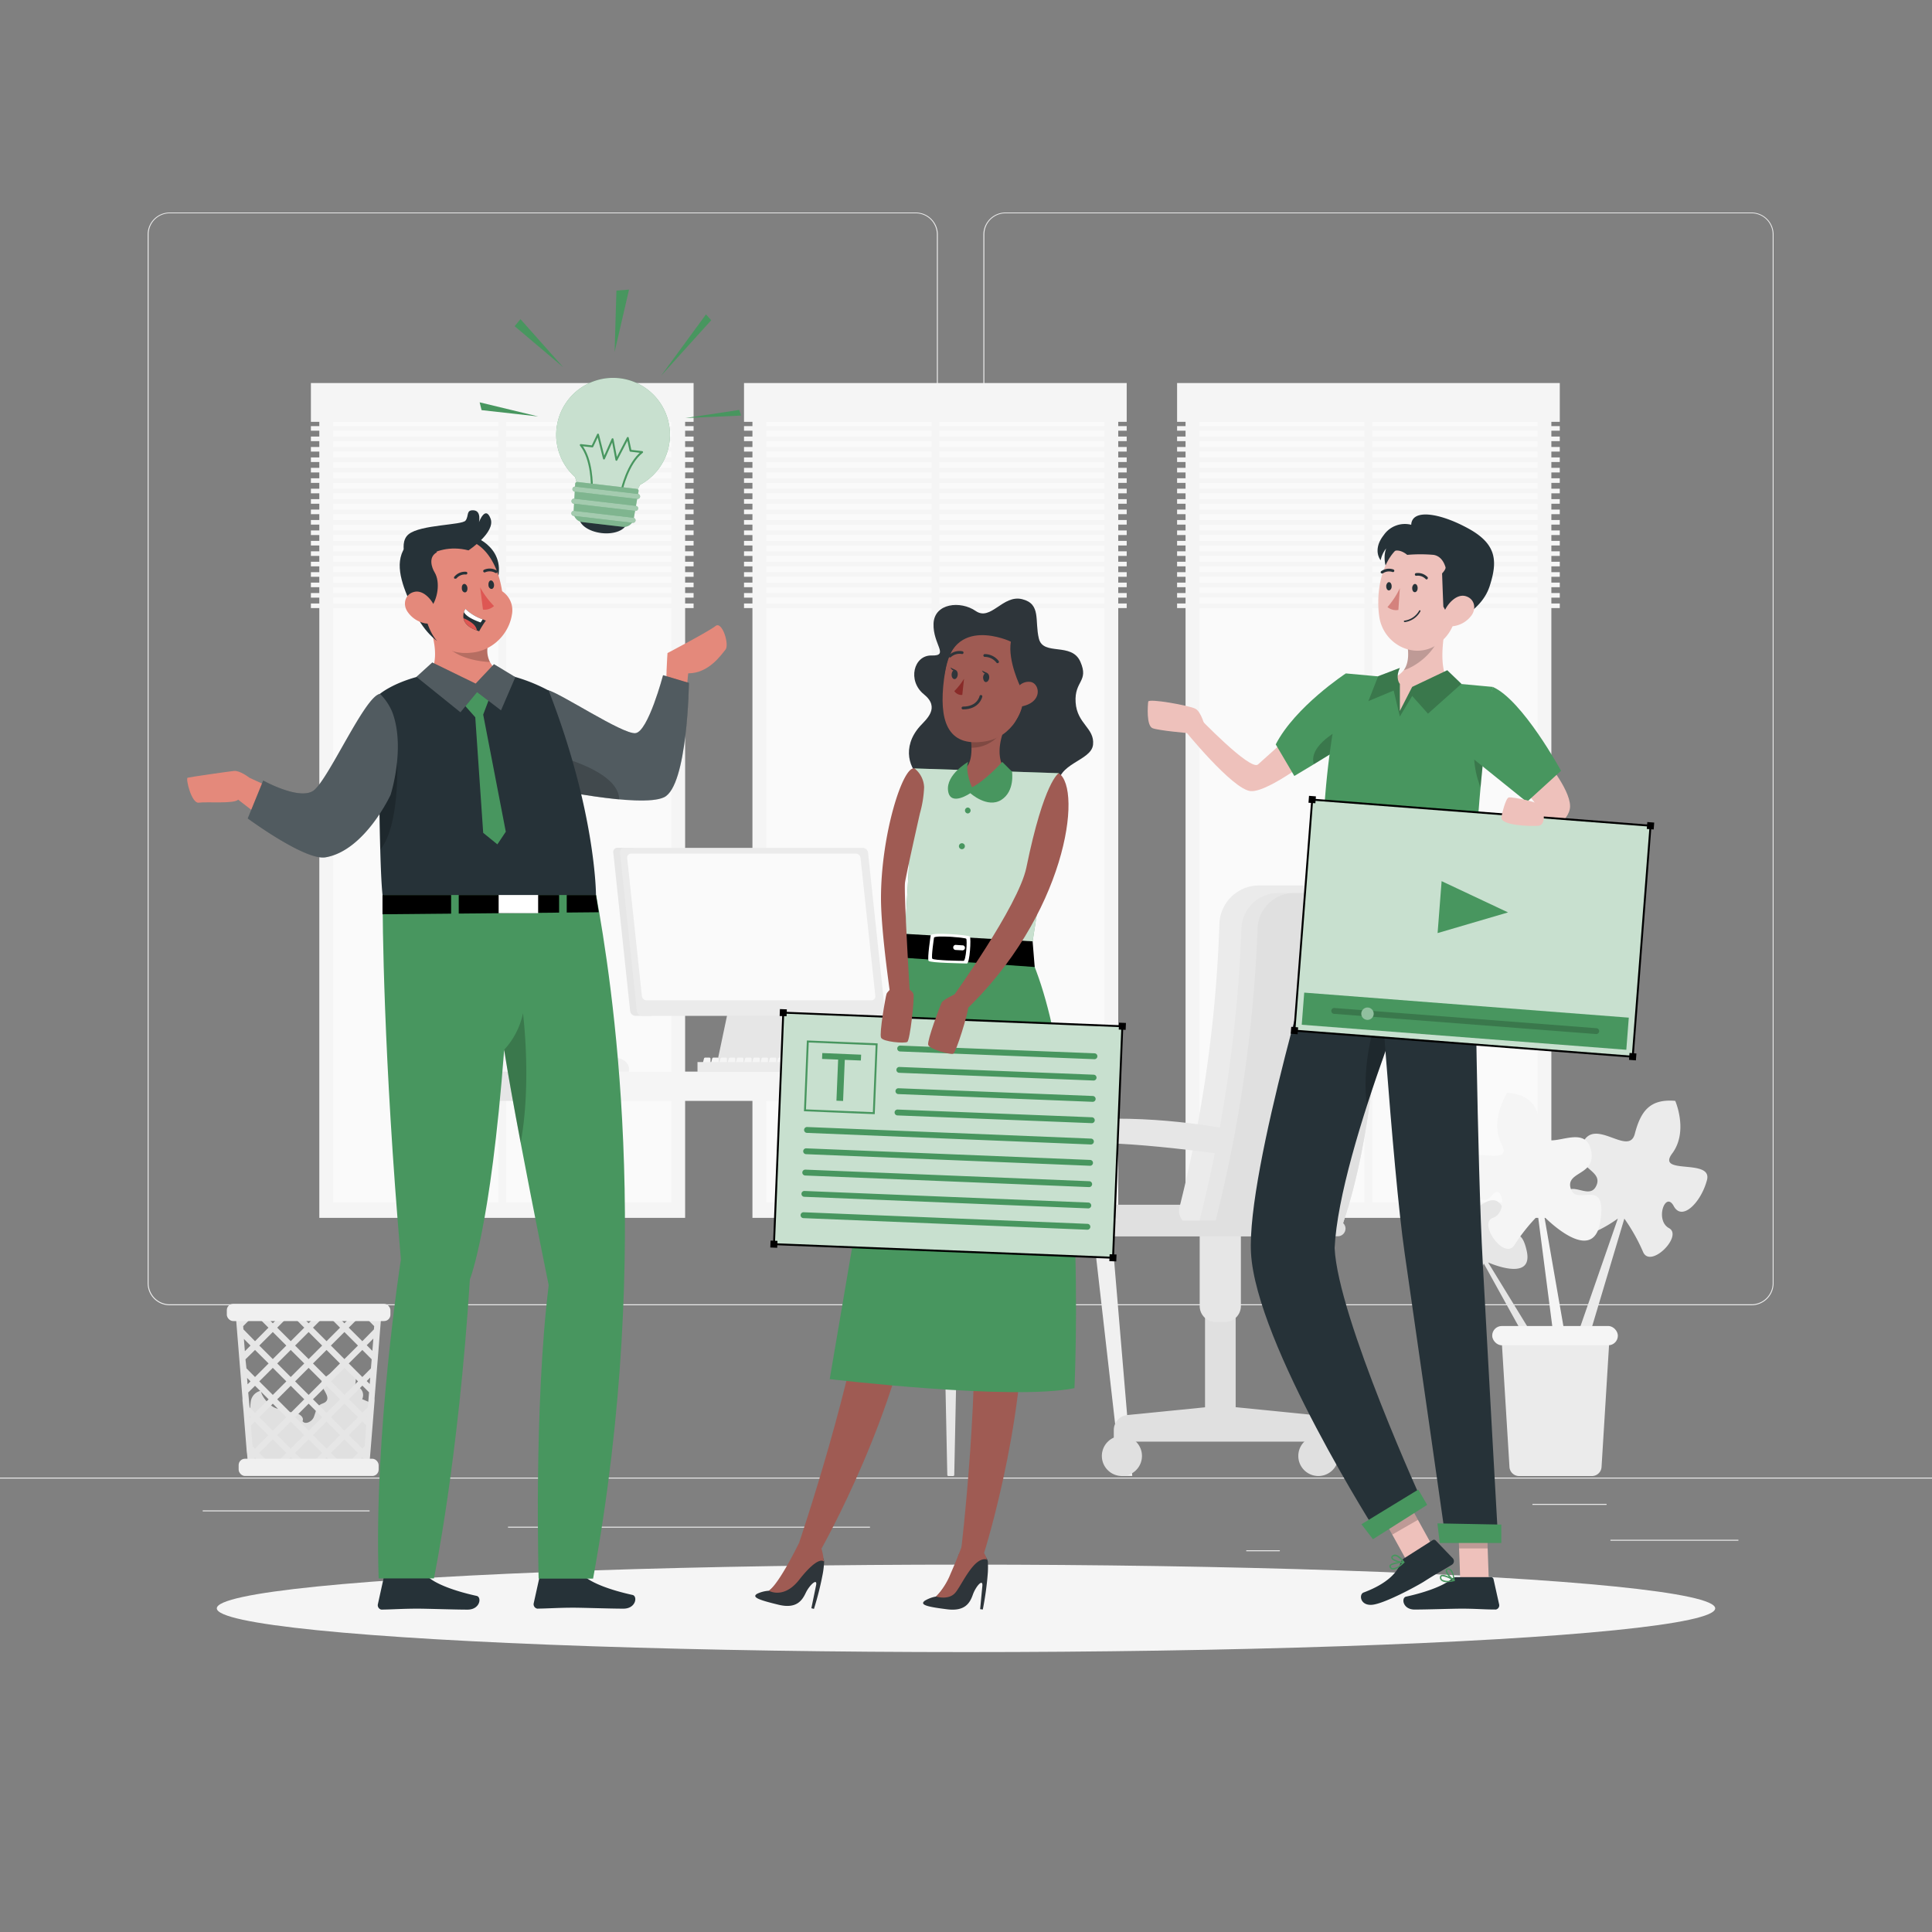 <svg xmlns="http://www.w3.org/2000/svg" viewBox="0 0 500 500"><rect x="0" y="0" width="500" height="500" fill="#808080" stroke="none"/><g id="freepik--background-complete--inject-252"><rect y="382.4" width="500" height="0.25" style="fill:#ebebeb"></rect><rect x="416.78" y="398.49" width="33.12" height="0.25" style="fill:#ebebeb"></rect><rect x="322.53" y="401.21" width="8.69" height="0.25" style="fill:#ebebeb"></rect><rect x="396.59" y="389.21" width="19.19" height="0.25" style="fill:#ebebeb"></rect><rect x="52.46" y="390.89" width="43.19" height="0.25" style="fill:#ebebeb"></rect><rect x="104.56" y="390.89" width="6.33" height="0.25" style="fill:#ebebeb"></rect><rect x="131.47" y="395.11" width="93.68" height="0.25" style="fill:#ebebeb"></rect><path d="M237,337.8H43.91a5.71,5.71,0,0,1-5.7-5.71V60.66A5.71,5.71,0,0,1,43.91,55H237a5.71,5.71,0,0,1,5.71,5.71V332.09A5.71,5.71,0,0,1,237,337.8ZM43.91,55.2a5.46,5.46,0,0,0-5.45,5.46V332.09a5.46,5.46,0,0,0,5.45,5.46H237a5.47,5.47,0,0,0,5.46-5.46V60.66A5.47,5.47,0,0,0,237,55.2Z" style="fill:#ebebeb"></path><path d="M453.31,337.8H260.21a5.72,5.72,0,0,1-5.71-5.71V60.66A5.72,5.72,0,0,1,260.21,55h193.1A5.71,5.71,0,0,1,459,60.66V332.09A5.71,5.71,0,0,1,453.31,337.8ZM260.21,55.2a5.47,5.47,0,0,0-5.46,5.46V332.09a5.47,5.47,0,0,0,5.46,5.46h193.1a5.47,5.47,0,0,0,5.46-5.46V60.66a5.47,5.47,0,0,0-5.46-5.46Z" style="fill:#ebebeb"></path><rect x="82.64" y="101.91" width="94.67" height="213.27" style="fill:#f5f5f5"></rect><rect x="27.34" y="164.78" width="205.27" height="87.53" transform="translate(338.53 78.56) rotate(90)" style="fill:#fafafa"></rect><rect x="128.97" y="104.88" width="2.01" height="208.3" style="fill:#f5f5f5"></rect><rect x="80.46" y="99.13" width="99.04" height="10.04" style="fill:#f5f5f5"></rect><rect x="80.46" y="110.28" width="99.04" height="1.19" style="fill:#f5f5f5"></rect><rect x="80.46" y="112.98" width="99.04" height="1.19" style="fill:#f5f5f5"></rect><rect x="80.46" y="115.68" width="99.04" height="1.19" style="fill:#f5f5f5"></rect><rect x="80.46" y="118.38" width="99.04" height="1.19" style="fill:#f5f5f5"></rect><rect x="80.46" y="121.08" width="99.04" height="1.19" style="fill:#f5f5f5"></rect><rect x="80.46" y="123.78" width="99.04" height="1.19" style="fill:#f5f5f5"></rect><rect x="80.46" y="126.48" width="99.04" height="1.19" style="fill:#f5f5f5"></rect><rect x="80.46" y="129.18" width="99.04" height="1.19" style="fill:#f5f5f5"></rect><rect x="80.46" y="131.88" width="99.04" height="1.19" style="fill:#f5f5f5"></rect><rect x="80.46" y="134.58" width="99.04" height="1.19" style="fill:#f5f5f5"></rect><rect x="80.46" y="137.28" width="99.04" height="1.19" style="fill:#f5f5f5"></rect><rect x="80.46" y="139.98" width="99.04" height="1.19" style="fill:#f5f5f5"></rect><rect x="80.46" y="142.68" width="99.04" height="1.19" style="fill:#f5f5f5"></rect><rect x="80.46" y="145.38" width="99.04" height="1.19" style="fill:#f5f5f5"></rect><rect x="80.46" y="148.08" width="99.04" height="1.19" style="fill:#f5f5f5"></rect><rect x="80.46" y="150.78" width="99.04" height="1.19" style="fill:#f5f5f5"></rect><rect x="80.46" y="153.48" width="99.04" height="1.19" style="fill:#f5f5f5"></rect><rect x="80.46" y="156.18" width="99.04" height="1.19" style="fill:#f5f5f5"></rect><rect x="194.73" y="101.91" width="94.67" height="213.27" style="fill:#f5f5f5"></rect><rect x="139.43" y="164.78" width="205.27" height="87.53" transform="translate(450.61 -33.52) rotate(90)" style="fill:#fafafa"></rect><rect x="241.06" y="104.88" width="2.01" height="208.3" style="fill:#f5f5f5"></rect><rect x="192.55" y="99.13" width="99.04" height="10.04" style="fill:#f5f5f5"></rect><rect x="192.55" y="110.28" width="99.04" height="1.19" style="fill:#f5f5f5"></rect><rect x="192.55" y="112.98" width="99.04" height="1.19" style="fill:#f5f5f5"></rect><rect x="192.55" y="115.68" width="99.04" height="1.19" style="fill:#f5f5f5"></rect><rect x="192.55" y="118.38" width="99.04" height="1.19" style="fill:#f5f5f5"></rect><rect x="192.55" y="121.08" width="99.04" height="1.19" style="fill:#f5f5f5"></rect><rect x="192.55" y="123.78" width="99.04" height="1.19" style="fill:#f5f5f5"></rect><rect x="192.55" y="126.48" width="99.04" height="1.19" style="fill:#f5f5f5"></rect><rect x="192.55" y="129.18" width="99.04" height="1.19" style="fill:#f5f5f5"></rect><rect x="192.55" y="131.88" width="99.04" height="1.19" style="fill:#f5f5f5"></rect><rect x="192.55" y="134.58" width="99.04" height="1.19" style="fill:#f5f5f5"></rect><rect x="192.55" y="137.28" width="99.04" height="1.19" style="fill:#f5f5f5"></rect><rect x="192.55" y="139.98" width="99.04" height="1.19" style="fill:#f5f5f5"></rect><rect x="192.55" y="142.68" width="99.04" height="1.19" style="fill:#f5f5f5"></rect><rect x="192.55" y="145.38" width="99.04" height="1.19" style="fill:#f5f5f5"></rect><rect x="192.55" y="148.08" width="99.04" height="1.19" style="fill:#f5f5f5"></rect><rect x="192.55" y="150.78" width="99.04" height="1.19" style="fill:#f5f5f5"></rect><rect x="192.55" y="153.48" width="99.04" height="1.19" style="fill:#f5f5f5"></rect><rect x="192.55" y="156.18" width="99.04" height="1.19" style="fill:#f5f5f5"></rect><rect x="306.82" y="101.91" width="94.67" height="213.27" style="fill:#f5f5f5"></rect><rect x="251.52" y="164.78" width="205.27" height="87.53" transform="translate(562.7 -145.61) rotate(90)" style="fill:#fafafa"></rect><rect x="353.15" y="104.88" width="2.01" height="208.3" style="fill:#f5f5f5"></rect><rect x="304.63" y="99.13" width="99.04" height="10.04" style="fill:#f5f5f5"></rect><rect x="304.63" y="110.28" width="99.04" height="1.19" style="fill:#f5f5f5"></rect><rect x="304.63" y="112.98" width="99.04" height="1.19" style="fill:#f5f5f5"></rect><rect x="304.63" y="115.68" width="99.04" height="1.19" style="fill:#f5f5f5"></rect><rect x="304.63" y="118.38" width="99.04" height="1.19" style="fill:#f5f5f5"></rect><rect x="304.63" y="121.08" width="99.04" height="1.19" style="fill:#f5f5f5"></rect><rect x="304.63" y="123.78" width="99.04" height="1.19" style="fill:#f5f5f5"></rect><rect x="304.63" y="126.48" width="99.04" height="1.19" style="fill:#f5f5f5"></rect><rect x="304.63" y="129.18" width="99.04" height="1.19" style="fill:#f5f5f5"></rect><rect x="304.63" y="131.88" width="99.04" height="1.19" style="fill:#f5f5f5"></rect><rect x="304.63" y="134.58" width="99.04" height="1.19" style="fill:#f5f5f5"></rect><rect x="304.63" y="137.28" width="99.04" height="1.19" style="fill:#f5f5f5"></rect><rect x="304.63" y="139.98" width="99.04" height="1.19" style="fill:#f5f5f5"></rect><rect x="304.63" y="142.68" width="99.04" height="1.19" style="fill:#f5f5f5"></rect><rect x="304.63" y="145.38" width="99.04" height="1.19" style="fill:#f5f5f5"></rect><rect x="304.63" y="148.08" width="99.04" height="1.19" style="fill:#f5f5f5"></rect><rect x="304.63" y="150.78" width="99.04" height="1.19" style="fill:#f5f5f5"></rect><rect x="304.63" y="153.48" width="99.04" height="1.19" style="fill:#f5f5f5"></rect><rect x="304.63" y="156.18" width="99.04" height="1.19" style="fill:#f5f5f5"></rect><path d="M150.31,277.42h12.47v-.83c0-1.63-1.83-2.93-4-2.84l-4.88.2c-2,.08-3.59,1.33-3.59,2.84Z" style="fill:#f0f0f0"></path><path d="M185,277.84h16.49l2.63-23a1.62,1.62,0,0,0-1.62-1.54H191.45a1.62,1.62,0,0,0-1.61,1.54Z" style="fill:#e6e6e6"></path><path d="M159.82,219.4h4.12l4.63,43.5h-4.12a1.42,1.42,0,0,1-1.37-1.24l-4.36-41A1.09,1.09,0,0,1,159.82,219.4Z" style="fill:#e6e6e6"></path><path d="M166.19,262.9h61.72a1.09,1.09,0,0,0,1.1-1.24l-4.36-41a1.43,1.43,0,0,0-1.37-1.24H161.56a1.09,1.09,0,0,0-1.1,1.24l4.36,41A1.42,1.42,0,0,0,166.19,262.9Z" style="fill:#ebebeb"></path><path d="M167.34,258.88h58.2a1,1,0,0,0,1-1.08L222.7,222a1.24,1.24,0,0,0-1.19-1.08h-58.2a1,1,0,0,0-1,1.08l3.81,35.79A1.23,1.23,0,0,0,167.34,258.88Z" style="fill:#fafafa"></path><rect x="183.49" y="276.05" width="22.08" height="1.79" rx="0.88" transform="translate(389.05 553.9) rotate(180)" style="fill:#e6e6e6"></rect><rect x="105.41" y="277.32" width="50.24" height="7.58" transform="translate(261.07 562.23) rotate(180)" style="fill:#e6e6e6"></rect><path d="M245.42,382h1.25a.3.3,0,0,0,.29-.29l2-96.79h-5.8l2,96.79A.29.29,0,0,0,245.42,382Z" style="fill:#e6e6e6"></path><polygon points="290.13 381.98 293.03 381.98 284.85 284.9 279.06 284.9 290.13 381.98" style="fill:#f0f0f0"></polygon><polygon points="103.45 381.98 103.45 381.98 114.56 284.9 108.76 284.9 100.58 381.98 103.45 381.98" style="fill:#e6e6e6"></polygon><rect x="141.32" y="277.32" width="146.88" height="7.58" transform="translate(429.53 562.23) rotate(180)" style="fill:#f5f5f5"></rect><polygon points="145.91 381.98 149.24 381.98 149.24 381.98 150.47 284.9 144.68 284.9 145.91 381.98" style="fill:#f0f0f0"></polygon><path d="M211.83,276h1.54a.29.29,0,0,0,.29-.29V274a.29.29,0,0,0-.29-.29h-1.11a.29.29,0,0,0-.28.22l-.44,1.62A.3.3,0,0,0,211.83,276Z" style="fill:#f5f5f5"></path><path d="M209.7,276h1.54a.29.29,0,0,0,.29-.29V274a.29.29,0,0,0-.29-.29h-1.1a.3.3,0,0,0-.29.22l-.43,1.62A.29.29,0,0,0,209.7,276Z" style="fill:#f5f5f5"></path><path d="M207.57,276h1.54a.29.29,0,0,0,.3-.29V274a.29.29,0,0,0-.3-.29H208a.31.31,0,0,0-.29.22l-.43,1.62A.29.29,0,0,0,207.57,276Z" style="fill:#f5f5f5"></path><path d="M205.45,276H207a.29.29,0,0,0,.29-.29V274a.29.29,0,0,0-.29-.29h-1.11a.29.29,0,0,0-.28.22l-.44,1.62A.29.29,0,0,0,205.45,276Z" style="fill:#f5f5f5"></path><path d="M203.32,276h1.54a.29.29,0,0,0,.29-.29V274a.29.29,0,0,0-.29-.29h-1.11a.3.3,0,0,0-.28.22l-.43,1.62A.29.29,0,0,0,203.32,276Z" style="fill:#f5f5f5"></path><path d="M201.19,276h1.54a.29.29,0,0,0,.3-.29V274a.29.29,0,0,0-.3-.29h-1.1a.3.3,0,0,0-.29.22l-.43,1.62A.29.29,0,0,0,201.19,276Z" style="fill:#f5f5f5"></path><path d="M199.07,276h1.54a.29.29,0,0,0,.29-.29V274a.29.29,0,0,0-.29-.29H199.5a.29.29,0,0,0-.28.22l-.44,1.62A.29.29,0,0,0,199.07,276Z" style="fill:#f5f5f5"></path><path d="M196.94,276h1.54a.29.29,0,0,0,.29-.29V274a.29.29,0,0,0-.29-.29h-1.11a.29.29,0,0,0-.28.22l-.43,1.62A.29.29,0,0,0,196.94,276Z" style="fill:#f5f5f5"></path><path d="M194.81,276h1.54a.3.3,0,0,0,.3-.29V274a.3.3,0,0,0-.3-.29h-1.1a.3.3,0,0,0-.29.22l-.43,1.62A.29.29,0,0,0,194.81,276Z" style="fill:#f5f5f5"></path><path d="M192.69,276h1.53a.29.29,0,0,0,.3-.29V274a.29.29,0,0,0-.3-.29h-1.1a.29.29,0,0,0-.28.22l-.44,1.62A.29.29,0,0,0,192.69,276Z" style="fill:#f5f5f5"></path><path d="M190.56,276h1.54a.29.29,0,0,0,.29-.29V274a.29.29,0,0,0-.29-.29H191a.29.29,0,0,0-.28.22l-.44,1.62A.3.3,0,0,0,190.56,276Z" style="fill:#f5f5f5"></path><path d="M188.43,276H190a.29.29,0,0,0,.29-.29V274a.29.29,0,0,0-.29-.29h-1.1a.3.3,0,0,0-.29.22l-.43,1.62A.29.29,0,0,0,188.43,276Z" style="fill:#f5f5f5"></path><path d="M186.31,276h1.53a.29.29,0,0,0,.3-.29V274a.29.29,0,0,0-.3-.29h-1.1a.29.29,0,0,0-.28.22l-.44,1.62A.29.29,0,0,0,186.31,276Z" style="fill:#f5f5f5"></path><path d="M184.18,276h1.54a.29.29,0,0,0,.29-.29V274a.29.29,0,0,0-.29-.29h-1.11a.29.29,0,0,0-.28.22l-.44,1.62A.3.3,0,0,0,184.18,276Z" style="fill:#f5f5f5"></path><path d="M182.05,276h1.54a.29.29,0,0,0,.29-.29V274a.29.29,0,0,0-.29-.29h-1.1a.3.3,0,0,0-.29.22l-.43,1.62A.29.29,0,0,0,182.05,276Z" style="fill:#f5f5f5"></path><rect x="180.5" y="274.85" width="34.41" height="2.56" transform="translate(395.42 552.27) rotate(180)" style="fill:#ebebeb"></rect><path d="M279.36,311.84h62.46a0,0,0,0,1,0,0V315a5,5,0,0,1-5,5H284.36a5,5,0,0,1-5-5v-3.12A0,0,0,0,1,279.36,311.84Z" transform="translate(621.18 631.79) rotate(180)" style="fill:#e0e0e0"></path><path d="M339.79,366.18l-20-2V336.09h-7.93v28.12l-20.09,2a3.9,3.9,0,0,0-3.52,3.88v3H343.3v-3A3.9,3.9,0,0,0,339.79,366.18Z" style="fill:#e0e0e0"></path><path d="M295.54,376.79a5.19,5.19,0,1,1-5.19-5.18A5.19,5.19,0,0,1,295.54,376.79Z" style="fill:#e0e0e0"></path><path d="M336,376.79a5.19,5.19,0,1,0,5.19-5.18A5.19,5.19,0,0,0,336,376.79Z" style="fill:#e0e0e0"></path><path d="M310.48,317.08h10.66a0,0,0,0,1,0,0V338a4.13,4.13,0,0,1-4.13,4.13h-2.4a4.13,4.13,0,0,1-4.13-4.13V317.08A0,0,0,0,1,310.48,317.08Z" style="fill:#e6e6e6"></path><path d="M305.27,312.36a345.4,345.4,0,0,0,10.31-73.31,10.29,10.29,0,0,1,10.29-9.9h18.47a10.29,10.29,0,0,1,10.3,10.25c.07,16.82-1.1,51.21-10.59,79.16l-35.14-1.3A3.9,3.9,0,0,1,305.27,312.36Z" style="fill:#ebebeb"></path><path d="M310.24,316.68a363.09,363.09,0,0,0,11.05-76.43,9.49,9.49,0,0,1,9.49-9.13h17a9.51,9.51,0,0,1,9.51,9.45c.06,15.52-1,50.33-9.77,76.11Z" style="fill:#e6e6e6"></path><path d="M317.54,292.16s-20.23-4.09-39.77-2.11S287,317.57,287,317.57h4s-15.22-16.19-14.37-20.22,39.19,1.28,39.19,1.28Z" style="fill:#e6e6e6"></path><path d="M347.55,316.68H314.4a362.82,362.82,0,0,0,11.06-76.43,9.49,9.49,0,0,1,9.49-9.13h12.86a9.5,9.5,0,0,1,9.51,9.46C357.38,256.09,356.3,290.9,347.55,316.68Z" style="fill:#e0e0e0"></path><rect x="277.13" y="315.9" width="71.08" height="4.06" rx="2" transform="translate(625.35 635.85) rotate(-180)" style="fill:#e0e0e0"></rect><path d="M93.73,362.1a2.38,2.38,0,0,0-1.91-3.42,5.15,5.15,0,0,0-1.62-5.59,1.23,1.23,0,0,0-.71-.31,1.32,1.32,0,0,0-.75.34l-4.47,3.21a2.65,2.65,0,0,0-.89.87c-.91,1.77,2.38,4,1,5.5-.39.42-1,.51-1.5.81-1.07.67-1.19,2.13-1.69,3.28s-2.22,2-2.89,1c.49-1.11-1-2.06-2.19-2.2s-2.45-.2-3.11-1.33c-1.71,1.49-5.52-2.66-5.43-4.34a3.3,3.3,0,0,0-2.66,2.73,19.35,19.35,0,0,0-.14,4.17c0,2.71-.92,5.37-.87,8.08,0,2.11.85,4.45,2.78,5.3a7.21,7.21,0,0,0,3,.4l22-.14a3.22,3.22,0,0,0,1.54-.26c1-.51,1.21-1.82,1.3-2.93q.58-7.17,1.18-14.34Z" style="fill:#e0e0e0"></path><path d="M95,338.86H60.89l.28,3.44.2,2.47.52,6.4.3,3.68.39,4.9.17,2.1,0,.63L63,365l.27,3.38.17,2.1.17,2.13.2,2.47L64,376.9l.16,2.1.08.92H95.53l.07-.92.17-2.09.16-1.89.2-2.46.17-2.13.17-2.1.27-3.39.2-2.46,0-.63.17-2.1.4-4.9.3-3.67.51-6.41.2-2.47.28-3.44Zm2,2.26h0l-.65-.66h.71Zm-.16,2.09-.07.83-3,3.06-3.51-3.5,3.14-3.14h.74ZM96,354.13l-2.23,2.24-3.51-3.51,3.51-3.49,2.42,2.42Zm-32.47-2.34h0L66,349.37l3.51,3.49L66,356.37l-2.22-2.24Zm29.11-3.56-3.51,3.5-3.5-3.5,3.5-3.5Zm-5.51-7.77h4l-2,2Zm.86,12.4-3.49,3.51L81,352.86l3.51-3.49ZM76.37,357.5l3.5-3.5,3.5,3.5-3.5,3.5Zm2.37,4.63-3.51,3.51-3.49-3.5,3.5-3.5Zm5.77-3.49,3.49,3.5-3.49,3.5L81,362.13Zm-4.64-6.91-3.5-3.5,3.5-3.5,3.5,3.5Zm-1.13,1.13-3.5,3.51-3.5-3.51,3.5-3.49Zm-8.14-1.13-3.5-3.5,3.5-3.5,3.5,3.5Zm0,2.27,3.5,3.5L70.6,361l-3.5-3.5Zm3.5,12.77-3.5,3.5-3.5-3.5,3.5-3.5Zm1.13,1.13,3.51,3.51-3.5,3.5-3.5-3.5Zm1.14-1.13,3.5-3.5,3.5,3.5-3.5,3.5Zm8.14,1.13L88,371.41l-3.49,3.5L81,371.41Zm4.63,4.64,3.51,3.5-2.27,2.27H87.91L85.64,376Zm-3.5-5.77,3.5-3.5,3.51,3.5-3.51,3.5Zm0-9.27,3.5-3.5,3.51,3.5L89.14,361ZM88,343.6l-3.49,3.5L81,343.6l3.14-3.14h.74Zm-8.13-1.14-2-2h4Zm-1.13,1.14-3.5,3.5-3.5-3.5,3.13-3.14h.74Zm-6.14-3.14-2,2-2-2Zm-6.27,0,3.14,3.14L66,347.1l-3-3.06-.07-.83,2.75-2.75Zm-3,0-.65.65h0l0-.65Zm-.21,6.05,1.71,1.72-1.46,1.46Zm.95,11.75-.13-1.66h0l.89.9-.76.76Zm.17,2.11L66,358.64l3.51,3.5L66,365.64l-1.41-1.42Zm.52,6.48v-.16l.08.08-.07.08Zm.61,7.46-.44-5.37,1-1,3.51,3.51L66,374.9l-.59-.59Zm.32,4-.06-.8.33-.34,1.14,1.14ZM67.1,376l3.5-3.5,3.5,3.5-2.27,2.27H69.36Zm7,2.27,1.14-1.14,1.14,1.14Zm4.54,0L76.37,376l3.5-3.5,3.5,3.5-2.26,2.27Zm4.73,0,1.14-1.14,1.14,1.14Zm10.68,0H92.64l1.14-1.14.33.34Zm.33-4-.6.59-3.51-3.49,3.51-3.51,1,1Zm.62-7.62,0,.16-.07-.08.09-.08Zm.2-2.47-1.42,1.42-3.51-3.5,3.51-3.5,1.73,1.73Zm.48-6-.77-.77.9-.9Zm.95-11.76-.26,3.19-1.46-1.47,1.72-1.72Z" style="fill:#e6e6e6"></path><rect x="58.7" y="337.43" width="42.34" height="4.46" rx="1.64" transform="translate(159.74 679.32) rotate(180)" style="fill:#f0f0f0"></rect><rect x="61.76" y="377.52" width="36.23" height="4.46" rx="1.64" style="fill:#f0f0f0"></rect><path d="M408.06,346l10.64-30.64S404,326.32,404.05,314.2s6.72-2.7,9-7.18-6.54-4.43-3.44-11.22,11.92,3.64,13.48-2.37,4-9.07,10.46-8.53c0,0,3.47,7.91-.79,13.62s10.52,1.14,9,6.89-6.43,10.77-8.6,6.72-4.93,3.71-1.22,5.71-4.85,10.66-6.73,6.12a47.45,47.45,0,0,0-4.83-8.58l-9.8,32.78Z" style="fill:#ebebeb"></path><path d="M397.11,346.3l-12-19.59s11.86,5.33,10-3-5.06-.86-7.32-3.61,3.85-4.05.68-8.28-7.69,4.32-9.68.4-4.17-5.67-8.53-4.33c0,0-1.2,6,2.6,9.31s-7.1,2.38-5.19,6.13,6.07,6.48,7,3.35,4,1.82,1.71,3.77,5,6.64,5.58,3.21a33.84,33.84,0,0,1,2.05-6.66l11.73,21.2Z" style="fill:#e6e6e6"></path><path d="M405.18,346.49l-5.49-31.56s12.64,13,14.47,1.17-6.12-3.71-7.64-8.44,7.08-3.28,5.13-10.39-12.19,1.65-12.75-4.46-2.5-9.49-8.84-10c0,0-4.65,7.16-1.41,13.41s-10.44-.57-9.89,5.28,4.56,11.52,7.32,7.92,4.22,4.4.28,5.76,3,11.16,5.59,7a47.22,47.22,0,0,1,6.07-7.6l4.34,33.52Z" style="fill:#f5f5f5"></path><path d="M412,382H393.14a2.5,2.5,0,0,1-2.49-2.34l-2-32.5a2.49,2.49,0,0,1,2.49-2.64H414a2.49,2.49,0,0,1,2.48,2.64l-2,32.5A2.5,2.5,0,0,1,412,382Z" style="fill:#ebebeb"></path><rect x="386.18" y="343.17" width="32.52" height="4.99" rx="2.48" style="fill:#f5f5f5"></rect></g><g id="freepik--Shadow--inject-252"><ellipse id="freepik--path--inject-252" cx="250" cy="416.24" rx="193.89" ry="11.32" style="fill:#f5f5f5"></ellipse></g><g id="freepik--light-bulb--inject-252"><path d="M173.28,114.24a14.72,14.72,0,1,0-24.42,9.26l.46,1.73,2.42.29,10.64,1.24,2.43.29.84-1.59A14.67,14.67,0,0,0,173.28,114.24Z" style="fill:#48965F"></path><path d="M173.28,114.24a14.72,14.72,0,1,0-24.42,9.26l.46,1.73,2.42.29,10.64,1.24,2.43.29.84-1.59A14.67,14.67,0,0,0,173.28,114.24Z" style="fill:#fff;opacity:0.7"></path><path d="M160.9,126.82s1.53-6.95,5.28-9.82l-3-.35-.71-3.31L159.53,119l-1-5.33-2.22,5-1.55-6.2-1.46,3.06-3-.35c3,3.65,2.87,10.76,2.87,10.76" style="fill:none;stroke:#48965F;stroke-linecap:round;stroke-linejoin:round;stroke-width:0.5px"></path><path d="M162.22,135.23c-.22,1.9-3.15,3.13-6.54,2.73s-6-2.26-5.73-4.17,3.15-3.12,6.54-2.73S162.44,133.32,162.22,135.23Z" style="fill:#263238"></path><path d="M161.15,136.34l-10.42-1.22a2.57,2.57,0,0,1-2.28-2.71l.41-7.22a.5.5,0,0,1,.55-.46l15.42,1.81a.49.49,0,0,1,.43.57L164,134.23A2.57,2.57,0,0,1,161.15,136.34Z" style="fill:#48965F"></path><path d="M161.15,136.34l-10.42-1.22a2.57,2.57,0,0,1-2.28-2.71l.41-7.22a.5.5,0,0,1,.55-.46l15.42,1.81a.49.49,0,0,1,.43.57L164,134.23A2.57,2.57,0,0,1,161.15,136.34Z" style="fill:#fff;opacity:0.3"></path><path d="M148.69,127.23l16.27,1.9a.65.65,0,0,0,.15-1.29l-16.27-1.9a.65.65,0,0,0-.15,1.29Z" style="fill:#48965F"></path><path d="M164.57,130.92l-15.92-1.86a.65.65,0,1,0-.15,1.29l15.92,1.86a.64.64,0,0,0,.72-.57A.64.64,0,0,0,164.57,130.92Z" style="fill:#48965F"></path><path d="M163.91,134l-15.32-1.79a.65.65,0,0,0-.72.57.66.66,0,0,0,.57.73l15.32,1.79a.66.66,0,0,0,.72-.57A.67.67,0,0,0,163.91,134Z" style="fill:#48965F"></path><g style="opacity:0.5"><path d="M148.69,127.23l16.27,1.9a.65.65,0,0,0,.15-1.29l-16.27-1.9a.65.65,0,0,0-.15,1.29Z" style="fill:#fff"></path><path d="M164.57,130.92l-15.92-1.86a.65.65,0,1,0-.15,1.29l15.92,1.86a.64.64,0,0,0,.72-.57A.64.64,0,0,0,164.57,130.92Z" style="fill:#fff"></path><path d="M163.91,134l-15.32-1.79a.65.65,0,0,0-.72.57.66.66,0,0,0,.57.73l15.32,1.79a.66.66,0,0,0,.72-.57A.67.67,0,0,0,163.91,134Z" style="fill:#fff"></path></g><polygon points="159.06 91.08 159.53 75.2 162.79 74.95 159.06 91.08" style="fill:#48965F"></polygon><polygon points="171.07 97.26 182.71 81.36 184.06 82.88 171.07 97.26" style="fill:#48965F"></polygon><polygon points="177.38 108.19 191.31 106.09 191.8 107.55 177.38 108.19" style="fill:#48965F"></polygon><polygon points="145.77 95.05 134.69 82.59 133.19 84.42 145.77 95.05" style="fill:#48965F"></polygon><polygon points="139.29 107.78 124.13 104.12 124.63 106.14 139.29 107.78" style="fill:#48965F"></polygon></g><g id="freepik--character-3--inject-252"><g id="freepik--group--inject-252"><path d="M338.2,186.49l-12.63,11.35c-2,1.77-15.53-12.39-15.53-12.39l-3.72,3.22S319,204.4,323.7,204.74s17.76-10,17.76-10Z" style="fill:#eec1bb"></path><path d="M330.16,192.65l4.81,8.17,5-3,8.36-5.12V174.26S335.19,182.87,330.16,192.65Z" style="fill:#48965F"></path><path d="M340,197.77l8.36-5.12v-.12c-.58-2.22-1.07-4-1.07-4S338.55,192.68,340,197.77Z" style="opacity:0.2;isolation:isolate"></path><path d="M400.08,196.8s7.09,8.48,6.17,12.64-7.15,6.5-7.15,6.5L392,215.3s6-4.31,6-5.86-4.45-5.75-4.45-5.75Z" style="fill:#eec1bb"></path><path d="M342.24,238.64l39.4,2.76a371.62,371.62,0,0,1,1.53-37.65q.33-3.62.66-6.84c1.23-11.61,2.49-19.15,2.49-19.15l-.12,0-37.89-3.48C340.41,201.27,342.24,238.64,342.24,238.64Z" style="fill:#48965F"></path><polygon points="370.82 400.33 364.18 404.15 356.21 389.7 362.85 385.88 370.82 400.33" style="fill:#eec1bb"></polygon><path d="M363.37,403.3l7.38-4.7a.62.62,0,0,1,.8.07L376,403.3a1.1,1.1,0,0,1-.12,1.56l-.19.13c-2.57,1.58-4,2.29-7.18,4.33-2,1.25-10.34,5.75-13.43,6s-3.44-2.71-2.18-3.18c6.35-2.37,8.82-5.39,9.63-7.77A2.05,2.05,0,0,1,363.37,403.3Z" style="fill:#263238"></path><polygon points="362.85 385.88 356.21 389.7 360.32 397.15 366.97 393.33 362.85 385.88" style="opacity:0.2;isolation:isolate"></polygon><path d="M342.25,238.65s-19.69,64.23-18.49,85.65c1.3,23.49,32.88,72.9,32.88,72.9l11.9-7.52S346.24,341,345.4,323c1.23-26.08,25.37-82.29,25.37-82.29Z" style="fill:#263238"></path><path d="M361.56,256.12c-6.57,4-9.18,21.18-7.79,29.89,3.56-11,7.62-21.9,10.87-30.24A3.1,3.1,0,0,0,361.56,256.12Z" style="opacity:0.2;isolation:isolate"></path><polygon points="355.32 398.35 369.35 389.46 367.05 385.5 352.34 394.48 355.32 398.35" style="fill:#48965F"></polygon><path d="M361.85,405.73a2.42,2.42,0,0,1-1.44.48.93.93,0,0,1-.76-.56.55.55,0,0,1,0-.58c.52-.81,3.32-.94,3.64-.94a.14.14,0,0,1,.15.1.17.17,0,0,1,0,.19A10.15,10.15,0,0,1,361.85,405.73Zm-1.71-.66a.59.59,0,0,0-.18.17.2.2,0,0,0,0,.23.6.6,0,0,0,.51.39,3.89,3.89,0,0,0,2.37-1.35A7.58,7.58,0,0,0,360.14,405.07Z" style="fill:#48965F"></path><path d="M363.39,404.46h-.09c-.87.09-3-.44-3.22-1.21a.6.6,0,0,1,.27-.69,1,1,0,0,1,.76-.23c1.1.1,2.29,1.78,2.33,1.88a.15.15,0,0,1,0,.18A.18.18,0,0,1,363.39,404.46Zm-2.77-1.65-.06.05c-.19.15-.15.24-.14.29.15.45,1.58.94,2.52,1-.38-.47-1.19-1.37-1.88-1.43a.67.67,0,0,0-.44.1Z" style="fill:#48965F"></path><polygon points="385.3 409.02 377.91 409.02 377.3 391.91 384.7 391.91 385.3 409.02" style="fill:#eec1bb"></polygon><path d="M376.89,408.16h9a.67.67,0,0,1,.63.51l1.46,6.58a1.09,1.09,0,0,1-.84,1.29,1,1,0,0,1-.24,0c-2.91,0-5-.22-8.67-.22-2.24,0-9,.23-12.12.23s-3.5-3.06-2.23-3.34c5.69-1.24,10-3,11.8-4.6A1.83,1.83,0,0,1,376.89,408.16Z" style="fill:#263238"></path><polygon points="384.7 391.92 377.3 391.92 377.62 400.74 385.01 400.74 384.7 391.92" style="opacity:0.2;isolation:isolate"></polygon><path d="M375.36,177.1c-1.6,1.45-9.89,2.39-9.89,2.39l-3.19,4.81-1.51-6.85s-2.75-.65-2.17-1.51a6.84,6.84,0,0,0,4.68-2.48c1.4-1.91,1.3-4.58.85-7.18,0,0,0-.07,0-.1h0l6.45-4.76,4.44-3.3C373.58,163.44,371.83,173.24,375.36,177.1Z" style="fill:#eec1bb"></path><path d="M373.2,162.7c-1.37,6.25-7,9.88-9.92,10.76,1.4-1.91,1.3-4.58.85-7.18a.37.37,0,0,0,0-.11l6.45-4.76C370.72,162.38,373.4,161.74,373.2,162.7Z" style="opacity:0.2;isolation:isolate"></path><path d="M356.22,239.62s4.18,63.26,7.3,84.68c3.41,23.49,10.71,74.73,10.71,74.73h13.51s-2.76-49-4-72.13c-1.47-26.31-2.06-85.5-2.06-85.5Z" style="fill:#263238"></path><polygon points="372.6 399.32 388.54 399.32 388.54 394.56 372 394.25 372.6 399.32" style="fill:#48965F"></polygon><path d="M365.22,135.81a6.64,6.64,0,0,0-7.07,2.62c-3.11,3.94-.83,6.56-.83,6.56a6.92,6.92,0,0,1,1.43-3.06s-1.82,4,2.12,8.73,15.54,10.15,15.54,10.15,7.06-2.77,9.1-9.08,2-10.8-5.39-14.89S365.42,131.57,365.22,135.81Z" style="fill:#263238"></path><path d="M378.1,151c-.83,6.43-1.09,10.53-3.88,13.79A10.94,10.94,0,0,1,373,166c-5.94,5.26-14.71,1.28-16-6.13a23.65,23.65,0,0,1-.3-4.07c0-6.31,2.31-13.82,8.29-15.78a10,10,0,0,1,13.08,11Z" style="fill:#eec1bb"></path><path d="M366.88,152.26c0,.59-.38,1.05-.78,1s-.67-.54-.63-1.13.4-1.05.78-1S366.92,151.65,366.88,152.26Z" style="fill:#263238"></path><path d="M360.16,151.79c0,.59-.39,1.05-.78,1s-.66-.54-.63-1.13.4-1.05.78-1S360.2,151.22,360.16,151.79Z" style="fill:#263238"></path><path d="M362.28,152.23a21.09,21.09,0,0,1-3.2,4.88,3.47,3.47,0,0,0,2.82.74Z" style="fill:#d4827d"></path><path d="M369.32,149.94a.39.39,0,0,1-.36-.09,2.81,2.81,0,0,0-2.38-.84.34.34,0,0,1-.41-.27.35.35,0,0,1,.26-.41h0a3.46,3.46,0,0,1,3,1,.35.35,0,0,1,0,.49h0Z" style="fill:#263238"></path><path d="M363.53,161h0a5.36,5.36,0,0,0,4.08-2.81.18.18,0,0,0-.09-.24.17.17,0,0,0-.24.08h0a5.15,5.15,0,0,1-3.8,2.59.17.17,0,0,0-.16.19v0a.18.18,0,0,0,.2.16Z" style="fill:#263238"></path><path d="M357.57,148.39a.35.35,0,0,1-.19-.1.34.34,0,0,1,.09-.48h0a3.47,3.47,0,0,1,3.17-.42.36.36,0,0,1,.18.46h0a.36.36,0,0,1-.46.18h0a2.81,2.81,0,0,0-2.5.37A.39.39,0,0,1,357.57,148.39Z" style="fill:#263238"></path><path d="M360.77,142.6c1.7-.56,3.41,1,3.41,1a39.71,39.71,0,0,1,6.84,0c2.23.38,2.88,2.61,3.07,3.16s-.88,1.64-.88,1.64.24,6.73.33,8.59l2.75,5A30.35,30.35,0,0,0,381.06,146c.09-9.57-18.78-9.11-18.78-9.11Z" style="fill:#263238"></path><path d="M380.83,159.26a7,7,0,0,1-4.54,2.77c-2.42.35-3.32-1.88-2.4-4,.84-1.87,3.1-4.39,5.4-3.75S382.15,157.42,380.83,159.26Z" style="fill:#eec1bb"></path><path d="M374.45,409.46a2.15,2.15,0,0,1-1.42-.38,1,1,0,0,1-.37-.93.52.52,0,0,1,.3-.49c.82-.43,3.2,1,3.47,1.21a.16.16,0,0,1,.08.17.18.18,0,0,1-.13.15A9,9,0,0,1,374.45,409.46Zm-1.1-1.53a.37.37,0,0,0-.23.05c-.05,0-.1.06-.11.2a.74.74,0,0,0,.23.63,3.52,3.52,0,0,0,2.63.13A7.18,7.18,0,0,0,373.35,407.93Z" style="fill:#48965F"></path><path d="M376.33,409.2h-.08c-.76-.42-2.24-2-2.09-2.82a.58.58,0,0,1,.57-.46.94.94,0,0,1,.74.22c.85.7,1,2.82,1,2.93a.21.21,0,0,1-.08.16A.17.17,0,0,1,376.33,409.2Zm-1.48-3h-.09c-.22,0-.24.13-.25.18-.09.48.85,1.71,1.61,2.28a4.14,4.14,0,0,0-.88-2.31A.58.58,0,0,0,374.85,406.2Z" style="fill:#48965F"></path><path d="M307.53,189.74s-7.53-.65-9.22-1.27-1.27-6-1.15-6.89,10.54,1,12.17,1.82,2.53,4.79,2.53,4.79Z" style="fill:#eec1bb"></path><rect x="337.15" y="210.24" width="87.82" height="59.96" transform="translate(19.61 -28.6) rotate(4.41)" style="fill:#48965F"></rect><rect x="337.15" y="210.24" width="87.82" height="59.96" transform="translate(19.61 -28.6) rotate(4.41)" style="fill:#fff;opacity:0.7;isolation:isolate"></rect><rect x="337.15" y="210.24" width="87.82" height="59.96" transform="translate(19.61 -28.6) rotate(4.41)" style="fill:none;stroke:#000;stroke-miterlimit:10;stroke-width:0.5px"></rect><rect x="338.69" y="206.05" width="1.79" height="1.79" transform="translate(16.93 -25.52) rotate(4.41)"></rect><rect x="334.08" y="265.83" width="1.79" height="1.79" transform="translate(21.52 -24.99) rotate(4.41)"></rect><rect x="421.63" y="272.59" width="1.79" height="1.79" transform="translate(22.3 -31.7) rotate(4.41)"></rect><rect x="426.25" y="212.81" width="1.79" height="1.79" transform="translate(17.7 -32.21) rotate(4.41)"></rect><rect x="337.07" y="260.13" width="84.25" height="8.34" transform="translate(21.46 -28.39) rotate(4.41)" style="fill:#48965F"></rect><path d="M413.05,267.61l-67.81-5.23a.76.76,0,0,1-.7-.81h0a.76.76,0,0,1,.82-.7l67.8,5.23a.76.76,0,0,1,.7.81h0A.76.76,0,0,1,413.05,267.61Z" style="opacity:0.2;isolation:isolate"></path><polygon points="372.05 241.48 373.09 228.04 390.28 236.13 372.05 241.48" style="fill:#48965F"></polygon><path d="M355.5,262.47a1.6,1.6,0,1,1-1.47-1.72A1.61,1.61,0,0,1,355.5,262.47Z" style="fill:#48965F"></path><path d="M355.5,262.47a1.6,1.6,0,1,1-1.47-1.72A1.61,1.61,0,0,1,355.5,262.47Z" style="fill:#fff;opacity:0.4;isolation:isolate"></path><path d="M374.55,173.46l-9.08,4.31L362.28,184v-7s-1.29-1.4,0-4.14L356.67,175l-2.53,6.44,6.54-2.73,1.6,6.72,3.19-5.32,4.09,4.59,8.65-7.72Z" style="fill:#48965F"></path><path d="M374.55,173.46l-9.08,4.31L362.28,184v-7s-1.29-1.4,0-4.14L356.67,175l-2.53,6.44,6.54-2.73,1.6,6.72,3.19-5.32,4.09,4.59,8.65-7.72Z" style="opacity:0.2;isolation:isolate"></path><path d="M381.53,196.57a23.32,23.32,0,0,0,1.64,7.18q.33-3.62.66-6.84Z" style="opacity:0.2;isolation:isolate"></path><path d="M386.32,177.77C394,181.12,404,199.48,404,199.48l-8.86,8.07-13.65-11Z" style="fill:#48965F"></path><path d="M388.58,211.36s1-4.9,1.95-5,8.2,1.18,8.65,2.52.83,4.63-1,4.82S388,213.7,388.58,211.36Z" style="fill:#eec1bb"></path></g></g><g id="freepik--character-2--inject-252"><path d="M238.11,187.92c1.54-1.71,5.34-4.73,1-8.23s-2.65-10.18,2-10.05.3-2.89.49-8.23,7-6,10.91-3.29,7-4.28,12-3.06,3.22,5.6,4.35,10.2,8.47.82,10.74,6-1.59,4.88-1.23,10.5,4.95,6.64,4.51,10.95-9.65,4.76-9,11.09-3.21,11.36-8.38,8.74-4.15,5.56-11,3.76-7.88-6.73-8-11.59-4.83-1.18-7.95-3.25S233.18,193.42,238.11,187.92Z" style="fill:#2e353a"></path><polygon points="234.22 241.68 236.68 198.87 274 200.1 267.1 244.53 234.22 241.68" style="fill:#48965F"></polygon><polygon points="234.22 241.68 236.68 198.87 274 200.1 267.1 244.53 234.22 241.68" style="fill:#fff;opacity:0.7;isolation:isolate"></polygon><path d="M237.76,251.13s-10.18,54.27-12.9,76.55c-3.55,29.07-18.06,71.6-18.06,71.6l5.8,1.5s20.46-36.14,24.45-68.65C253.31,298.89,254.62,258,254.62,258Z" style="fill:#9f5b53"></path><path d="M196,412.44a8.35,8.35,0,0,1,3-.76h0s3.57-2.1,7.11-10.26l4,0a3.28,3.28,0,0,1,3.06,2.18,2.15,2.15,0,0,1,.11.55,22.88,22.88,0,0,1-.3,2.87,79.29,79.29,0,0,1-2.33,9.36l-.67-.17,1.22-5.94c.41-2-1.71-.07-2.69,2s-2.49,4.08-6.88,3.07C196.45,414.09,194.38,413.36,196,412.44Z" style="fill:#2e353a"></path><path d="M248.34,250.26s1.26,55.21,3.21,77.57c2.54,29.18-2.86,73.79-2.86,73.79l6,.26s12.55-39.59,9.73-72.23c9-35.87,1.85-76.18,1.85-76.18Z" style="fill:#9f5b53"></path><path d="M239.36,414.25a8.55,8.55,0,0,1,2.89-1.07h0s3.32-2.48,5.95-11l4-.45a3.28,3.28,0,0,1,3.28,1.84,2,2,0,0,1,.17.54,23.06,23.06,0,0,1,0,2.88,80.35,80.35,0,0,1-1.3,9.55l-.69-.09.57-6c.19-2.05-1.71.12-2.46,2.25s-2,4.32-6.51,3.8C240,415.85,237.87,415.34,239.36,414.25Z" style="fill:#2e353a"></path><path d="M251.14,204.66c7.64-1,9.94-4.24,9.94-4.24-4.85-4.57-.82-12.5-.82-12.5l-9.2,1.72a28.05,28.05,0,0,1,.36,3.87c.07,5.58-2.46,5.64-2.46,5.64C247.35,202.17,251.14,204.66,251.14,204.66Z" style="fill:#9f5b53"></path><path d="M251.06,189.64a28.05,28.05,0,0,1,.36,3.87c6.21,0,8.84-5.59,8.84-5.59Z" style="opacity:0.2;isolation:isolate"></path><path d="M256.14,163.91c-8-.44-10.8,3.7-11.84,11.91-1.3,10.26.59,17.7,10.71,16.05C268.75,189.63,269.42,164.64,256.14,163.91Z" style="fill:#9f5b53"></path><path d="M249.49,175.66a16.74,16.74,0,0,1-2.51,3.19,2.22,2.22,0,0,0,2.06,1Z" style="fill:#892b29"></path><path d="M254.42,175.27c0,.66.27,1.22.7,1.25s.84-.47.89-1.12-.26-1.22-.7-1.25S254.48,174.62,254.42,175.27Z" style="fill:#2e353a"></path><path d="M255.49,174.19l-1.38-.67S254.72,174.78,255.49,174.19Z" style="fill:#2e353a"></path><path d="M246.28,174.5c-.05.65.26,1.21.7,1.25s.83-.47.88-1.13-.26-1.21-.7-1.25S246.33,173.84,246.28,174.5Z" style="fill:#2e353a"></path><path d="M247.34,173.42l-1.38-.67S246.58,174,247.34,173.42Z" style="fill:#2e353a"></path><path d="M254.86,169.64a4.19,4.19,0,0,1,3.3,1.63" style="fill:none;stroke:#2e353a;stroke-linecap:round;stroke-linejoin:round;stroke-width:0.725px"></path><path d="M249,168.9a3.71,3.71,0,0,0-3.14.88" style="fill:none;stroke:#2e353a;stroke-linecap:round;stroke-linejoin:round;stroke-width:0.725px"></path><path d="M264.14,177.87s-3.38-6.78-2.53-11.82c0,0-15.49-7.34-17.16,8.7,0,0-.76-14.37,13-13.93s12.61,20.54,5.18,26.15C262.63,187,266.23,182.1,264.14,177.87Z" style="fill:#2e353a"></path><path d="M262.75,179.48a3.5,3.5,0,0,1,3.95-3c2.46.4,3.36,5.55-2.87,6.44C262.94,183.06,262.49,182.17,262.75,179.48Z" style="fill:#9f5b53"></path><path d="M253.86,180.23s-.6,3-4.64,3" style="fill:none;stroke:#2e353a;stroke-linecap:round;stroke-linejoin:round;stroke-width:0.725px"></path><path d="M234.28,242.07,214.73,356.91s47.3,5.64,63.34,2.34c0,0,3.93-82.19-12.81-114.62Z" style="fill:#48965F"></path><path d="M206.8,399.28s-5,10.39-7.83,12.4c0,0,3.83,2.28,7.83-2.8,5.16-6.58,6.42-4.75,6.42-4.75a18.78,18.78,0,0,0-.62-3.35C211.82,398.66,206.8,399.28,206.8,399.28Z" style="fill:#9f5b53"></path><path d="M249.29,399.2s-1.41,3.84-3.28,8.07a18.36,18.36,0,0,1-3.76,5.91s3.26,1.06,5-1,4.78-9.44,8.16-8.59a7.91,7.91,0,0,0-.76-1.72C254.17,401.05,249.29,399.2,249.29,399.2Z" style="fill:#9f5b53"></path><polygon points="234.22 241.68 233.3 247.82 267.78 250.26 267.24 243.62 234.22 241.68"></polygon><path d="M251,242.38c-.37-.4-9.39-1.12-10.13-.39,0,0-.93,6.1-.56,6.67s9.07.64,9.88.7S251.35,242.78,251,242.38Zm-1.62,6.29c-.66,0-7.81-.1-8.11-.57s.46-5.48.46-5.48c.61-.6,8,0,8.32.32S250,248.72,249.36,248.67Z" style="fill:#fff"></path><path d="M249.17,244.66l-1.78-.12a.64.64,0,0,0-.69.55v0a.65.65,0,0,0,.61.76l1.79.1a.66.66,0,0,0,.08-1.31Z" style="fill:#fff"></path><path d="M274,200.1c6.27,4.08,1.91,36.89-24.78,62l-2.95-3.68s17.31-23.93,19.35-33.89C270.21,202.1,274,200.1,274,200.1Z" style="fill:#9f5b53"></path><path d="M236.68,198.87c-3-.81-8.68,17.12-8.68,33.56,0,9.25,2.71,27.07,2.71,27.07l4.72-3s-1.55-25.73-1.21-28.1,3.85-17.89,3.85-17.89a29,29,0,0,0,1.09-6.78A6.51,6.51,0,0,0,236.68,198.87Z" style="fill:#9f5b53"></path><rect x="201.46" y="263.82" width="87.82" height="59.96" transform="translate(12 -9.62) rotate(2.3)" style="fill:#48965F"></rect><rect x="201.46" y="263.82" width="87.82" height="59.96" transform="translate(12 -9.62) rotate(2.3)" style="fill:#fff;opacity:0.7;isolation:isolate"></rect><rect x="201.46" y="263.82" width="87.82" height="59.96" transform="translate(12 -9.62) rotate(2.3)" style="fill:none;stroke:#000;stroke-miterlimit:10;stroke-width:0.5px"></rect><rect x="201.8" y="261.19" width="1.79" height="1.79" transform="translate(10.69 -7.93) rotate(2.3)"></rect><rect x="199.39" y="321.1" width="1.79" height="1.79" transform="translate(13.08 -7.78) rotate(2.3)"></rect><rect x="287.14" y="324.63" width="1.79" height="1.79" transform="translate(13.29 -11.3) rotate(2.3)"></rect><rect x="289.55" y="264.72" width="1.79" height="1.79" transform="translate(10.91 -11.46) rotate(2.3)"></rect><path d="M283.21,274.12l-50.28-2a.75.75,0,0,1-.72-.79h0a.76.76,0,0,1,.78-.73l50.28,2a.75.75,0,0,1,.73.78h0A.76.76,0,0,1,283.21,274.12Z" style="fill:#48965F"></path><path d="M283,279.64l-50.29-2a.75.75,0,0,1-.72-.78h0a.75.75,0,0,1,.79-.73l50.28,2a.76.76,0,0,1,.72.79h0A.76.76,0,0,1,283,279.64Z" style="fill:#48965F"></path><path d="M282.76,285.15l-50.28-2a.76.76,0,0,1-.73-.79h0a.75.75,0,0,1,.79-.72l50.28,2a.77.77,0,0,1,.73.79h0A.76.76,0,0,1,282.76,285.15Z" style="fill:#48965F"></path><path d="M282.53,290.67l-50.28-2a.77.77,0,0,1-.73-.79h0a.76.76,0,0,1,.79-.73l50.28,2a.77.77,0,0,1,.73.79h0A.76.76,0,0,1,282.53,290.67Z" style="fill:#48965F"></path><path d="M282.3,296.19l-73.47-3a.76.76,0,0,1-.73-.79h0a.76.76,0,0,1,.79-.73l73.47,3a.76.76,0,0,1,.73.79h0A.77.77,0,0,1,282.3,296.19Z" style="fill:#48965F"></path><path d="M282.07,301.7l-73.47-3a.76.76,0,0,1-.73-.79h0a.76.76,0,0,1,.79-.72l73.48,3a.75.75,0,0,1,.72.78h0A.75.75,0,0,1,282.07,301.7Z" style="fill:#48965F"></path><path d="M281.85,307.22l-73.48-3a.77.77,0,0,1-.73-.79h0a.77.77,0,0,1,.79-.73l73.48,3a.77.77,0,0,1,.73.79h0A.77.77,0,0,1,281.85,307.22Z" style="fill:#48965F"></path><path d="M281.62,312.73l-73.48-3a.75.75,0,0,1-.72-.78h0a.75.75,0,0,1,.78-.73l73.48,3a.77.77,0,0,1,.73.79h0A.76.76,0,0,1,281.62,312.73Z" style="fill:#48965F"></path><path d="M281.39,318.25l-73.47-3a.76.76,0,0,1-.73-.79h0a.77.77,0,0,1,.79-.73l73.47,3a.76.76,0,0,1,.73.79h0A.76.76,0,0,1,281.39,318.25Z" style="fill:#48965F"></path><path d="M216.91,274.22l-4.16-.17.06-1.52,10.05.42-.07,1.51-4.16-.17-.44,10.64-1.72-.07Z" style="fill:#48965F"></path><rect x="208.67" y="269.9" width="17.83" height="17.83" transform="translate(11.68 -8.73) rotate(2.36)" style="fill:none;stroke:#48965F;stroke-miterlimit:10;stroke-width:0.5px"></rect><path d="M247.08,257.32s-3,1.38-3.4,2.18-3.74,9.7-3.47,10.87,5.69,2.62,6.47,2.33,3.87-10.54,3.86-11.83S247.08,257.32,247.08,257.32Z" style="fill:#9f5b53"></path><path d="M232.37,254.46s-2.66,1.9-2.94,2.77-1.9,10.21-1.42,11.31,6.07,1.54,6.79,1.11,1.87-11.07,1.62-12.34S232.37,254.46,232.37,254.46Z" style="fill:#9f5b53"></path><path d="M259.39,197.18s-4.54,5-7.85,6.56c0,0-1.85-4.06-1-6.56,0,0-5.75,3.27-5.18,7.48s5.76.61,5.76.61,4.41,4,8,1.75,2.79-7.32,2.79-7.32Z" style="fill:#48965F"></path><path d="M251.19,209.76a.77.77,0,0,1-.77.76.77.77,0,0,1,0-1.53A.77.77,0,0,1,251.19,209.76Z" style="fill:#48965F"></path><path d="M249.71,219a.77.77,0,1,1-.77-.77A.76.76,0,0,1,249.71,219Z" style="fill:#48965F"></path></g><g id="freepik--character-1--inject-252"><g id="freepik--group--inject-252"><path d="M172.75,179.16c-.65-1.44,0-10.15,0-10.15s10.72-5.62,12.43-7,3.65,4.83,2.57,6.12-4.28,6.13-9.64,6.13l-.72,7.08Z" style="fill:#e4897b"></path><path d="M141.73,178.58c3.34.81,19.44,11.52,22.72,11.16s7.15-15,7.15-15l6.69,2s-.32,26.71-6.44,29.6-31.28-2.62-31.28-2.62Z" style="fill:#263238"></path><path d="M178.28,176.76s-.31,26.72-6.43,29.61c-2.16,1-6.66,1-11.6.54a190.54,190.54,0,0,1-19.69-3.16l.15-3.06,1-22.1c3.33.79,19.43,11.51,22.71,11.14s7.16-15,7.16-15Z" style="fill:#fff;opacity:0.2"></path><path d="M160.25,206.91a190.54,190.54,0,0,1-19.69-3.16l.15-3.06c.67-3,1.29-5.59,1.29-5.59S160.15,199,160.25,206.91Z" style="opacity:0.2;isolation:isolate"></path><path d="M109.47,407.65H100a.68.68,0,0,0-.67.54l-1.54,7a1.16,1.16,0,0,0,.89,1.37,1.06,1.06,0,0,0,.25,0c3.09-.05,5.33-.24,9.2-.24,2.38,0,9.57.25,12.86.25s3.72-3.25,2.38-3.55c-6-1.31-10.59-3.14-12.53-4.87A1.89,1.89,0,0,0,109.47,407.65Z" style="fill:#263238"></path><path d="M149.86,407.4h-9.52a.68.68,0,0,0-.67.54l-1.55,7a1.16,1.16,0,0,0,.9,1.37.69.69,0,0,0,.25,0c3.08-.05,5.32-.24,9.19-.24,2.39,0,9.58.25,12.87.25s3.72-3.25,2.37-3.55c-6-1.31-10.59-3.14-12.52-4.87A1.89,1.89,0,0,0,149.86,407.4Z" style="fill:#263238"></path><path d="M153.49,408.55H139.4s-1.3-44.24,2.6-75.93c0,0-3.87-19-7.25-36.88-1.75-9.23-3.37-18.17-4.27-24.06-3.51,46.25-8.87,59.41-8.87,59.41-3,47.18-9.31,77.4-9.31,77.4H98c-1.33-37.17,5.75-82.54,5.75-82.54-4.54-52.53-4.78-88.87-4.71-94.33h55.24C158.2,253.22,169.32,322,153.49,408.55Z" style="fill:#48965F"></path><polygon points="154.24 231.62 98.99 231.62 98.99 236.61 154.94 236.09 154.24 231.62"></polygon><rect x="116.75" y="229.38" width="1.97" height="8.85" transform="translate(235.47 467.61) rotate(180)" style="fill:#48965F"></rect><rect x="144.7" y="229.38" width="1.97" height="8.85" transform="translate(291.37 467.61) rotate(180)" style="fill:#48965F"></rect><rect x="129.06" y="230.75" width="10.22" height="5.58" transform="translate(268.33 467.08) rotate(180)" style="fill:#fff"></rect><path d="M154.24,231.62H99c-.26-2.38-.45-6.63-.59-11.72-.15-5.63-.25-12.28-.31-18.53-.11-11.45-.1-21.54-.1-21.54s7-6.42,24-6.37a44.36,44.36,0,0,1,20,5.26C154.24,210.13,154.24,231.62,154.24,231.62Z" style="fill:#263238"></path><path d="M109.68,176.12c4.82,4.47,13.78,5.9,13.78,5.9s6.43-3.36,8.35-6.05c-3.25-2.51-3.93-2.74-5-4.63a6.43,6.43,0,0,1-.66-3.67,13.92,13.92,0,0,1,.32-2.09l-16.79-7.33C112.07,163.48,114.82,172,109.68,176.12Z" style="fill:#e4897b"></path><path d="M113.7,163.21c1,6.5,9.13,7.94,13.11,8.13a6.43,6.43,0,0,1-.66-3.67Z" style="opacity:0.2;isolation:isolate"></path><path d="M123.1,139.07s10.27,3.77,4,15.06c-3.36,6-9.88-13.19-9.88-13.19Z" style="fill:#263238"></path><path d="M114.06,166.85a9.53,9.53,0,0,0,11.54.32,10.54,10.54,0,0,0,4.34-6.49,9.88,9.88,0,0,0,.19-1.11c.74-6.94-1.72-17.92-9.44-19.95a10.33,10.33,0,0,0-12.8,12.06C109.3,159.1,109.77,163.52,114.06,166.85Z" style="fill:#e4897b"></path><path d="M119.52,152.31c0,.61.46,1.06.87,1s.65-.59.58-1.19-.47-1.06-.87-1S119.45,151.69,119.52,152.31Z" style="fill:#263238"></path><path d="M128.8,152.43a5.87,5.87,0,0,1,3.7,6.53c-1.11,7.48-9.74,13.29-18.44,7.89C106.27,162,128.8,152.43,128.8,152.43Z" style="fill:#e4897b"></path><path d="M126.41,151.42c0,.61.47,1.06.86,1s.66-.59.58-1.2-.47-1.06-.86-1S126.34,150.84,126.41,151.42Z" style="fill:#263238"></path><path d="M124.26,152a21.8,21.8,0,0,0,3.59,4.84,3.58,3.58,0,0,1-2.86.92Z" style="fill:#de5753"></path><path d="M128.56,148.26a.39.39,0,0,1-.38,0,2.91,2.91,0,0,0-2.6-.16.35.35,0,0,1-.48-.14.36.36,0,0,1,.14-.49h0a3.61,3.61,0,0,1,3.29.15.37.37,0,0,1,.15.49h0A.37.37,0,0,1,128.56,148.26Z" style="fill:#263238"></path><path d="M117.81,149.74a.32.32,0,0,1-.21,0,.37.37,0,0,1,0-.51h0a3.55,3.55,0,0,1,3.05-1.25.36.36,0,0,1,.3.4h0a.37.37,0,0,1-.41.3h0a2.87,2.87,0,0,0-2.4,1A.35.35,0,0,1,117.81,149.74Z" style="fill:#263238"></path><path d="M112.18,141.64l.89,1.29c-2.31,1.24-1.32,4-.59,5.2,1.55,2.57.75,7.12-1.06,9.2,0,0-.28-1.18-1.24-.72s.43,6.63,2.92,9.24c0,0-3.45-2.15-6.29-8.38-2.62-5.75-4.93-11.46-2-15.83Z" style="fill:#263238"></path><path d="M105.42,158.24a7.15,7.15,0,0,0,4.54,3.07c2.47.49,3.51-1.77,2.67-4-.77-2-3-4.68-5.38-4.14S104.15,156.28,105.42,158.24Z" style="fill:#e4897b"></path><path d="M121.25,142.43s7.05-4.65,5.71-8.21-3,.91-3,.91.66-2.92-1.38-3.06-1.17,1.45-2.1,2.66-11.64,1-14.75,3.55.42,9.46.42,9.46S111.57,140,121.25,142.43Z" style="fill:#263238"></path><path d="M125.75,160.6a23.55,23.55,0,0,0-1.74,2.77l-.55-.19c-2.46-.87-3.31-2.09-3.51-3.18a3.42,3.42,0,0,1,.12-1.59,3.19,3.19,0,0,1,.38-.83,12.22,12.22,0,0,0,4.47,2.71C125.43,160.5,125.75,160.6,125.75,160.6Z" style="fill:#263238"></path><path d="M124.92,160.29l-.54.8c-2.31-.82-3.83-1.72-4.31-2.68a3.19,3.19,0,0,1,.38-.83A12.22,12.22,0,0,0,124.92,160.29Z" style="fill:#fff"></path><path d="M123.46,163.18c-2.46-.87-3.31-2.09-3.51-3.18a8.61,8.61,0,0,1,2.54,1.51A3.17,3.17,0,0,1,123.46,163.18Z" style="fill:#de5753"></path><polygon points="127.29 179.02 125.05 184.94 130.9 215.25 128.72 218.52 125.05 215.54 123 185.63 117.48 179.41 123 177.99 127.29 179.02" style="fill:#48965F"></polygon><polygon points="111.87 171.45 123.1 176.92 127.84 171.89 133.37 175.24 129.66 183.84 123.46 179.11 119.16 184.34 107.78 175.17 111.87 171.45" style="fill:#263238"></polygon><polygon points="111.87 171.45 123.1 176.92 127.84 171.89 133.37 175.24 129.66 183.84 123.46 179.11 119.16 184.34 107.78 175.17 111.87 171.45" style="fill:#fff;opacity:0.2"></polygon><path d="M98.41,219.9c-.15-5.63-.25-12.28-.31-18.53l4.69-4S103.47,213.8,98.41,219.9Z" style="opacity:0.2;isolation:isolate"></path><path d="M134.75,295.74c-1.75-9.23-3.37-18.17-4.27-24.06a20,20,0,0,0,4.87-9.44S137.63,280.16,134.75,295.74Z" style="opacity:0.2;isolation:isolate"></path><path d="M72.07,204.75l-7.52-3.47s-2.43-1.92-4-1.76-11.46,1.59-12,1.76,1,6.74,2.91,6.45,9.2.35,10.17-.78l8.8,6.81Z" style="fill:#e4897b"></path><path d="M98.36,179.58c-3.94.44-13.6,22.81-17.39,25.14S68.12,202,68.12,202l-4,9.81s14.9,11,20.15,10.06c10.17-1.75,16.82-16.18,16.82-16.18s3.91-12.18.43-21.41A14.56,14.56,0,0,0,98.36,179.58Z" style="fill:#263238"></path><path d="M98.36,179.58c-3.94.44-13.6,22.81-17.39,25.14S68.12,202,68.12,202l-4,9.81s14.9,11,20.15,10.06c10.17-1.75,16.82-16.18,16.82-16.18s3.91-12.18.43-21.41A14.56,14.56,0,0,0,98.36,179.58Z" style="fill:#fff;opacity:0.2"></path></g></g></svg>